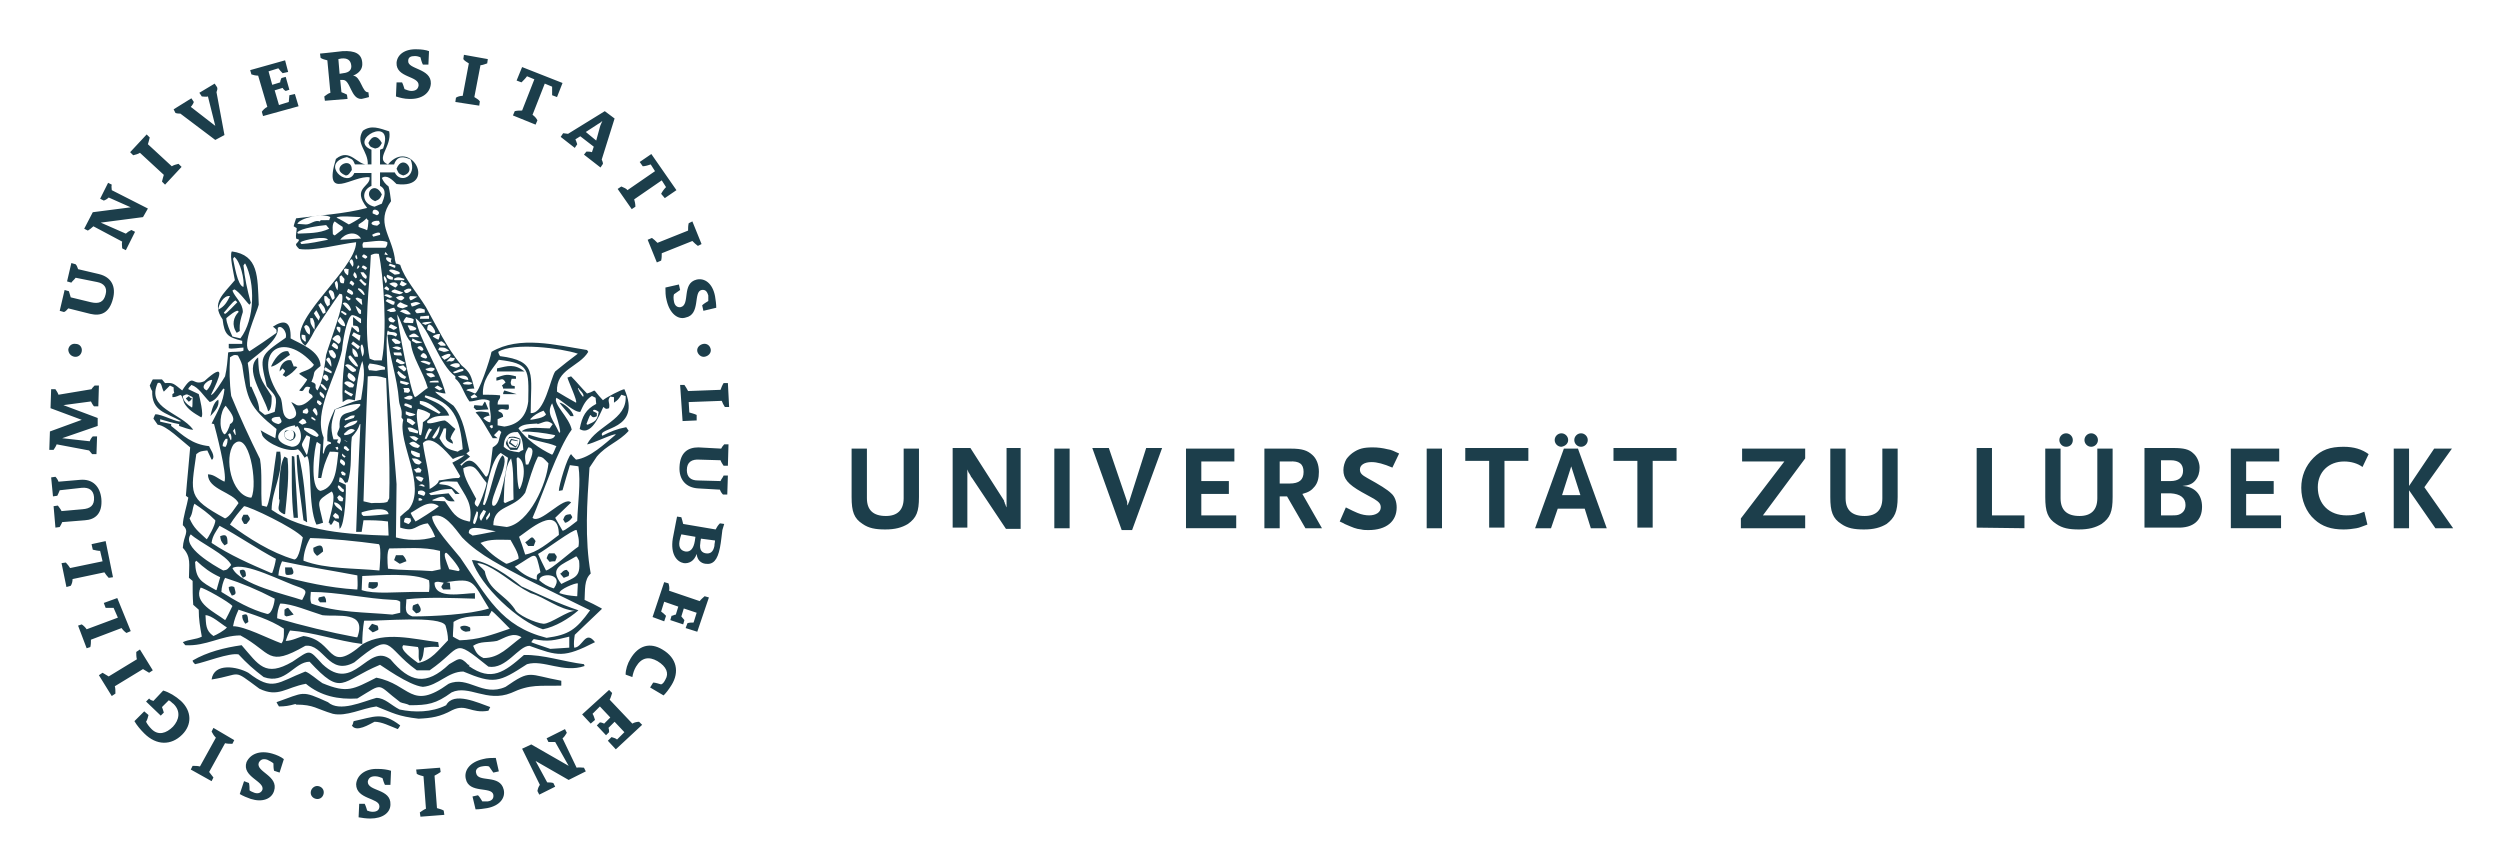 <svg xmlns="http://www.w3.org/2000/svg" role="img" viewBox="-4.35 6.15 408.20 141.45"><title>University of Lübeck (member) logo</title><path fill="#1c3e4b" stroke-width="0" d="M97.6 69.7c-.4 0-3.1 1.4-3.5 1.8-2.1-2.2-.7-1.6-2.6-1.1-.9-.9-1.7-1.9-2.6-2.8-.2.1-.4.1-.6.2.1.5 1.7 3.9 1.4 4.1-1.1-.6-2.1-1.2-3.1-1.8-.2-3.7 3.6-4 5.1-6.5-.1-.1-.1-.2-.2-.3-5.1-.8-11-2.4-15.6.3-.2 1.2-2.1 6.8-2.7 6.8-.5-.2-.9-.4-1.4-.5.1-.3 1-.3 1.3-.3-.5-2-.6-2.6-2.1-3.8-2.5-3-4-6.3-5.8-9.5-1.4-2.3-3.5-4.6-4.2-6.9-.2-.1-.5-.2-.7-.2-.1-.4-.2-.7-.2-1-.6-3.7-3.1-5.7-.6-9.2-.1-.8-.2-1.6-.4-2.4q-.8-.6-1.1-1.4c.8-.6 1.7.3 2.4 1 6.8.9 2.4-7.7-1.4-3.2-2.2-.9.7-2.9.2-5.4-1.6-.5-2.9-1.1-4.3-.1-1.3 2.1.9 3.3.8 5.5-1.7.2-2.9-2.8-5.2-.9-2.2 7.2 2.8 2.6 5.5 3 .2 1.6-3 1.7-.4 5-3.8 1-7.8 1.2-11.6 1.7-.1.4-.3.8-.4 1.3.2.1.3.2.5.3 0 .5-.2 1.1-.1 1.7l.5.2c-.3.8-1 .5 0 1.5 2.4.4 6.6-.8 9.3-1.1 0 4.6-12.5 13.8-8.3 16.9.8-.9 1.4-2.3 1.6-2.6.4-.6 3.5-5.3 4-5.9.1 0 .2.1.4.1.5 1.6-2 7.7-2.6 9.9-.3 1.9-.4 4-1.4 5.8-.8-.6.3-1-1-1.4.8-1.8-.1-1.3 1.5-2.6-.1-2.5-3.3-3.6-4.9-4.5.1-2.9-1.1-3.1-2.9-1.9.2.1.4.3.6.5v.5c-1.4 1-3 2.1-4.4 3-1.4-.9 1.2-6.3 1.5-7.6-.2-4.6 0-8.1-4.4-8.7-.4.7.3 3.5.5 4.7-1.9 2.3-3.9 3.7-2 6.4.3 2.5.8 2.9 3.2 3.5v.5H33v.7c.4.2 1.8-.1 2.4-.1v.5c-.5.3-1.9.1-2.5.3-.1 1.3-.2 2.6-.5 3.9-.3.5-2 3.3-2.3 3 1.5-3 2.5-5.5-1.1-2.2-2.1.9-1.6-1.6-3.6 1.5-1.4-1.1-1.4-1.3-2.8-1.2-.2-.2-.3-.4-.5-.6h-1.5c-.2.3-.3.6-.5 1 .1.3.2.6.4.9-.1 3.3 2.2 3.5 4.7 4.9-.4.4-3.2-1.2-4.2-1.1-.1.2-.2.4-.3.7l.7 1c1.4.1 3.9 2.6 5.3 3.7-.2 2.6-.5 5.2-.7 7.9.1.1.3.2.4.3-.2 1.2-.9 3.3-.9 4.5 1.2 1.1.1 1.6 0 3.7 1.4 1.5 1 2.7 1 4.9.2.2.4.3.6.5 0 1.3 0 2.6.1 3.9.3.3.6.5.9.8 0 1.6.2 2.7.5 4.4-1 .5-2 .4-3.1.9l.4.5c3.4.2 5.9-1.6 9-1.6 5.2 2.8 4.3 5.3 10.6 1.7 3-.4 3.8 5 8 2.7 6.4-5.3 4.8-2.6 10.2 1.3h2.1c5.5-3.8 3.5-5.5 9.6-.6 2.9.5 4.9-3.4 6.7-3.4 4.7 1.7 5.6 2 10.7-.6-1.6-2.1-2 .9-3.4.9-.1-.8 0-1.4.1-2.1 1.5-1.4 2.9-2.8 4.4-4.2v-.1c-.9-.5-1.9-1-2.8-1.4.1-1.6-.1-3.3 1-4.3-1-5.6-.6-11.7-.2-17.3l1.2-1.8c1.6-1.9 3.6-2.4 5.2-4.2l-.4-.6c-1.6.3-2.5.7-3.9 1.4-1-1.4 6.6-.8 3.6-7.6zm-52.1-8.8l.1 1h-.2c-.6-.5-.5-.6-.5-1.1q.3 0 .6.1zm.7-.1c-.6-.3-.7-.9-.9-1.3l.3-.3c1 .3.6 1.6.6 1.6zm.5-2.7c.3.6.4.8.3 1.9-.6-.9-.7-1-.7-1.9h.4zm.6-1.3c.2.3.4.7.6 1.1l-.2.6c-.3-.4-.6-.8-.8-1.2l.4-.5zm.7-1.2c.3.4.8.7.8 1.6-.1.1-.3.1-.4.2-.3-.5-.5-1-.8-1.5.2 0 .3-.2.4-.3zm1.5-.6v.9c-.1.1-.3.2-.4.3-.6-1-.5-.9-.5-1.7.6-.1.4.3.9.5zm.8-.2c-.1.1-.2.3-.4.3l-.6-1.3c.1-.1.1-.2.2-.3.6.1.7.4.8 1.3zm.4-1.3c-.3-.5-.3-.7-.4-1.2l.3-.3c.4.3.2 1.7.1 1.5zM82.4 111c.1-.2.2-.3.4-.5 2.4.5 3.3.2 5.8-.4v1.8l-3.1.2q-3-1-3.1-1.1zM70.8 97.2c-1-1.3-4.6-5.1-4.6-6.7 1.9-.9 3.7 1.9 4.9 3.4 2.9 3 6.8 4.8 10.5 6.8q10.2 5 10.4 5.1c-2.3 3.2-3.5 4-7.1 4.5-7.5-1.9-9.7-6.7-14.1-13.1zm11.1-19.6c1 .6 3 .7 4.6 1.4-.2.3-.4 1.1-.7 1.4-2.1-1-4.2-2.5-5.5-4.3.6-.8 2.1-.7 3.1-.8v.1c1.2-.3 1.5-.8 2.5 0l-.5.7c-1.4 0-3.6-.4-4.6.5 1.9 0 3.5.2 5.5.6-.4 1.4-3.6.1-4.4-.1v.5zm3.9-5.6c.2.4 1.9 5.6 1.1 4.7-.9-2-2.1-3-1.1-4.7zm-3.5 2.7c0-.1-.1-.1-.1-.1.7-.7 1.2-1 2.2-1.4.1.2.3.4.4.6-.3.6-1.9.8-2.5.9zM55.6 49.9c-.1.1-.2.3-.3.3-.2-.1-.4-.3-.6-.4.1-.1.1-.2.2-.3.2 0 .4.1.7.4zm0-1.7c-.1.1-.2.1-.3.2l-.5-.3v-.2c.3-.3.2-.3.8.1v.2zm-3.5 6.5c0-.1.1-.2.1-.2.2.1.5.3.7.4 0 .2-.2.3-.4.3-.1-.1-.4-.4-.4-.5zm.9 2.1c-.1 0-.2.1-.3.1-.4-.4-.8-.8-1.1-1.2.5-.5 1.2.3 1.4 1.1zm-.7-3q0-.1.2-.5c.3.2.9.3.8.9-.1 0-.2.1-.2.1-.3-.2-.6-.3-.8-.5zm2.3 4.4v.7h-.1c-.6-.4-.9-.8-1.2-1v1.4c.5.1 1-.1 1 1-.1 0-.1.1-.2.1l-1-.9c-1.1 3.8-1.7 8.2-1.5 12.3.9-.6.9-.5 2-.3.3-2.2.5-4.5 1.2-6.4.6 1.8.1 4.2-.2 6.3-1.8.4-2.8 1-4.3 1.6-.8 1.8-1.3 2.6-1.2 5.2.2 0 .4.1.6.2v.2c-.8.1-1 .8-1.2 1.6h-.1c-.1 0 .1-2.4.1-2.6-1.8-4.2 2.2-10.3 3-14.3.1-1.3.7-5.2 1.6-5.7.5 0 1 .3 1.5.6zm-7 26h.5c.3-1.7.7-2.8 1.4-4.3.5 0 .9 0 1.4.1-.3 2.2-.3 5.7-2.9 6.3-1.9-.3-1-7.4-.6-8 .2.1.4.3.6.4-.1 1.7-.3 3.5-.4 5.5zm.1-7c-.1.1-.2.3-.3.3-.9-.3-1.5-.7-2.1-1.2V76c.9 0 1.7.2 2.4 1.2zm-.7-2.4c-.2-.1-.3-.2-.5-.3v-.3c.1 0 .5.2.7.5 0 .1-.1.1-.2.1zm-3.2.8l.1.3c.1-.1.2-.1.3-.2.9 1 .9 3.4-.9 3.4-3.6-.8-2.4-3.1.5-3.5zm-2.7-.2c-1.3-.3-1.7-1.2.2-1.2.2.5.7.9-.2 1.2zm3.3-.3c.2-.2.4-.4.7-.6.3.2.4.1.6.7-.3.2-.6.2-.7.3l-.6-.4zm.7-1.9c.2-.1.4-.3.7-.4q.2.3.2.6c-.1.1-.1.2-.2.3h-.1c-.2 0-.4-.1-.6-.1v-.4zm.6 4l.6.3s-.4 3.2-.6 2.9c-1-2.1-1-1.2 0-3.2zm8.3-2.4c0 .7-1.5 1-2 1.2l-.2-.2c.8-.7 1.1-.8 2.2-1zm-.6-.4c-.3.1-1.3.4-1.4.4 0-.1-.1-.2-.1-.2.7-.3.9-.7 1.7-.6l-.2.4zm.2 2c-.4.5-1.1.8-1.7.8l-.1-.2c.5-.4 1-1.2 1.8-.6zM51.8 78c.1 0 .3.1.6.3h-.1l-.5-.3q0 .1 0 0zm.9 1.6c-.1.1-.2.2-.3.2-.2-.1-.4-.3-.6-.4v-.3c.4-.3.5.1.9.5zm-.6 1.1c-.1.1-.2.1-.2.2-.1-.1-.3-.2-.4-.4v-.3c.2.2.4.3.6.5zm-.8.4c1.1.5.6 1.1.5 1.1-.6-.5-.8-.5-.5-1.1zm.8 2.4c0 .1-.1.2-.1.3-.2 0-.4-.1-.5-.1-.1-.2-.1-.3-.2-.4.2-.3.4-.2.8.2zm-1-4.9H51c-.1-.1-.2-.2-.3-.2 0-.3.1-.3.2-.5h-.8c-.6-2.1-.3-2.9.3-4.9 1.3-.4 2.5-.9 4-.9 0 0 .1.1.1.2-1.3 2-3.6.3-3.4 3.6-.2.9-.8 1.1.1 1.7.1.2.2.5-.1 1zm-.3.5l.1.3c-.1.1-.2.2-.2.3-.1-.2-.2-.4-.3-.5l.4-.1zm1 7v.3q-.1.1-.2.1c-.5-.2-.6-.5-.8-.8 0-.1 0-.2.1-.3.4.1.4.4.9.7zm-.1 1.4l-.1.5h-.3c-.5-.1-.4-.4-.6-.6.4-.6.4-.4 1 .1zm-.2 2.1c-.6-.4-1.3-.9-1.3-1.4.4-.1 1.4.5 1.3 1.4zm-.5 1.2h-.6l-.4-.4c.1-.2.3-.4.4-.5.4.3.6.3.6.9zm-14.3-3.4h-.2c-3.1-.5-4.3-6.5-2.7-8.7 2.5-2.6 4 6.5 2.9 8.7zM34 77.1l-.3-.6c.1-.1.2-.3.3-.4 0 .2.3 1.4 0 1zm-.7.9c-.1-.3-.3-.6-.4-.9q.2-.2.3-.2c.3.2.3 1.3.1 1.1zm11.8 15.9c-.2.7-.6 3.6-1.4 3.6-3.8-1.1-7.5-3.5-10.5-5.7.7-1.1 1.4-2 2.3-3 .8 0 8.2 3.5 9.6 5.1zM31.5 92c3 1.6 6 3.7 9.2 5.4-.1.7-.3 1.5-.6 2.3h-.2c-3.5-1.5-6.7-2.9-9.7-4.9.1-1.1.8-2 1.3-2.8zm-2.1 2.2c-1.4-1.3-2.1-1.8-2.8-3.4.6-.9.4-1.6.8-2.4 1.2.8 2.2 1.5 3.4 2.7.1.7-1.3 3.1-1.4 3.1zm4.2 4.7c2-1.1 8.3 2.3 11.1 3.2 1.2.5.9.8.3 2h-.1c-2.3-.8-10.1-2.5-11.3-5.2zm6.9 5c0 .5-.4 2.5-1.2 2.5-2.7-.7-5.3-2.2-7.5-3.6 0-.7.3-1.8.6-2.3 2.8.9 5.2 1.9 8.1 3.4zm13.5 6.3h-.2c-4.3-.8-8.8-1.9-12.9-3.1 0-.9.2-1.7.5-2.4 1.9 0 4.9 1.3 6.9 1.9 2.5.3 7.3-.8 5.7 3.6zm-7.5-5.5c-.3-.6-.1-1.5-.1-1.9 4.4 0 8.9 1.1 13.5 1.3.3 0 .7 0 1.1.3v1.8c-.4.1-.9.2-1.3.3-4.3-.4-9.2-.3-13.2-1.8zm7.5-4.6c0 .6.1 1.4 0 2.3h-.2c-4.6-.3-8.4-1.2-12.7-2.3.1-1 .3-1.6.6-2.3 4.1.9 8.1 1.5 12.3 2.3zm-8.8-2.4c0-1.2.5-2.7 1.1-3.7 3.6.1 7.5.5 11.2 1 .5.3.1 4.3.1 4.3-4-.4-8.7-.2-12.4-1.6zm20.5 3.2c.1.6.1 1.2 0 1.9h-2.6c-2.4 0-6.4.4-8.4-.3l.1-2.3c2.9-.1 8.3-.6 10.9.7zm9.8 4.6c-3.2 1-9.2 1.3-12.5 1.3-1.5-.5-1-1.5-1-2.8 3.6-.4 7.4-.2 11.2-.1v-.9c-1.9 0-6.6 1.1-6.6-1.7.4-.3.9-.1 1.5 0-.1.2-.3.4-.4.7.1.1.2.3.3.4h1.2l-.1-1.1c-.2 0-.4-.1-.6-.1 4.7-.7 4.2-.2 7 4.3zm-5-6.1l-1.5-.3c-.4-1.1-1.1-2.6-.5-2.7.2 0 2 2.1 2.2 2.8 0 .1-.1.1-.2.2zm-11.3-3.7c2.8 0 5.5-.3 8.3.4 0 1 0 2 .1 3-.5.1-1 .2-1.4.3-2.5-.2-4.9-.1-7.2-.4-.1-1.1-.2-2.7.2-3.3zm3.3-17.1v-.1c.7-.4.7-.3 1.7.4v.1l-.3.3c-.8-.1-1-.3-1.4-.7zm.3 1.1c.5.1.9.3 1.4.5v.6h-.4c-.7-.2-1.2-.6-1-1.1zm-.3-2.3c.6 0 .8-.2 1.5.4-.2.1-.3.2-.4.4-.6-.3-.9-.6-1.1-.8zm0-.8l-.3-.6c.6-.2 1 .2 1.7.5v.4h-.2l-1.2-.3zm-.4-1.6v-.5c.5-.1.9.2 1.4.7-.2.1-.3.3-.5.4l-.9-.6zm-.2-1.2v-.5c.5.2 1.1.3 1.6.5-.3.3-.8.3-1 .3l-.6-.3zm-.2-1.4c-.2-.8.9-.1 1.2 0 0 .1 0 .5-.1.4-.4-.1-.7-.3-1.1-.4zm-.1-1.3c.3-.1.9-.6 1.4-.2v.3l-.4.2c-.4 0-.9-.1-1-.3zm-.1-1.6h.9c.1.2.2.3.2.5l-.3.3-.7-.1c.1-.3 0-.5-.1-.7zm-.5-.8v-.4c.5.1 1 .2 1.5.4-.3.2-.3.3-.5.3-.4-.1-.7-.2-1-.3zm-.5-1.7c.1-.1.1-.2.2-.3.4.3.8.7 1.3 1-.1.1-.2.2-.2.3h-.1c-.9-.2-.9-.6-1.2-1zm1.1-.2c-.3-.3-.7-.5-1-.8l.9-.2.5.5c0 .3-.2.4-.4.5zm-1.3-1.6c0-.4.1-.3.2-.5.4.2.9.4 1.3.7-.3.3-.6.2-.8.2-.3-.2-.5-.3-.7-.4zm-.3-1.1c0-.1-.1-.3-.1-.4h1.2c.1.1.1.3.2.5h-.2c-.3 0-.7 0-1.1-.1zm-.3-1.2c.5-.2.9-.3 1.5.1-.2.2-.4.3-.5.3l-1-.4zm-.1-1.3c.4-.4.9 0 1.5.4-.1.1-.2.2-.2.3h-.7c-.3-.3-.5-.5-.6-.7zm.9-4.1c.6.8 1.4 3.9 2.2 4.4.2 2.6 2 4.8 2.8 7.6-.6.3-1.7 1.4-2.1 1.5-.7-.7-2.8-11.9-2.9-13.5zm5.4 16.2c0 .7-.7 1-1.2 1.4 0 .6-.1 1.4-.3 2.1h-.1q-.1 0-.2-.1c-.1-1-.7-3.5-.2-4.2.8.2 1.2.3 2 .8zm-1.7-1.6v-.5c1.4.1 2.2.9 3.4 1.9-.1.1-.2.2-.3.2-1.1-.6-2.1-1.1-3.1-1.6zm.3 9.5c0 .1-.3.3-.4.4-.9-.1-.8-.4-1.2-1 .7 0 .9 0 1.6.6zm-.5.9c.2.1.4.3.5.4-.1.1-.1.2-.2.4h-.7c-.1-.2-.2-.3-.4-.5.3 0 .5-.2.8-.3zm.8 1.7c0 .1-.3.7-.4.6-.6-.2-.7-.5-.9-.8.5-.1.6-.1 1.3.2zm.2 1.3s0 .1-.1.1h-.1c-.3-.1-.6-.2-.8-.2.4-.2.6-.3 1 .1zm.1 1.1c0 .2-.2.6-.3.5l-.9-.3v-.4c.2-.2.9-.3 1.2.2zm-1.1.9c.2 0 .3-.1.6.2v.1c-.2.1-.3.1-.4.1H64v-.4zm3.3 1.3c-.2.3-3.7 2.5-3.8 2.5-.3-.5-.6-.9-.8-1.4 1.3-.7 3-2.3 4.6-1.1zm-4.6 2c0 .1 0 .3.1.4q-.4.6-.5.5c-.2-.1-.5-.2-.7-.3.1-.8.2-.8 1.1-.6zm2.8.8c.5.7.8 1.2 1.2 2.2-1.3.4-2.3.5-3.5.5-1.1 0-2.1-.2-2.9-.4l.1-8.7c-.2-3.5-2.3-24.2-1.4-25.1.2.5 1.3 0 1.5.7-.1.1-.1.2-.2.3-.6-.3-.8-.3-1.4-.3.3 3.6 1.6 6.8 1.9 10.8.1 1 .6 1.3.4 2.7.1.1.2.3.3.4-1 3.6 3.9 10.8.9 14.6-.5.4-1 .8-1.4 1.2v1.8c2.6.8 2.2-.4 4.5-.7zm-5.7-36.9c-.1-.1-.4.1-.5.1-.2-.1-.7-.3-.9-.4.1-.2.6-.4 1.4.3zm-.8-1.1c-.1-.1-.6-.2-.6-.4.4-.4.3-.4.8.1 0 .1-.1.3-.2.3zm-7.1 15c.4-.4 1.1-.1 1.6.4-.1.1-.1.2-.2.4h-.6c-.3-.2-.5-.4-.8-.6v-.2zm1.4 1.9s0 .1 0 0c-.1.2-.2.3-.3.4l-1.1-.7q0-.2.1-.4c.4.3.8.5 1.3.7zm.1-2c-.8-.4-1.3-.8-.8-1.5.2.1 1.7.9.8 1.5zM52 65.8c.5-.5 1.2.2 1.8.7 0 .1-.1.2-.1.3-.1 0-.2 0-.4.1-.6-.2-.9-.8-1.3-1.1zm.9-1.6c.4.4 1.9 2.3.8 1.7-.3-.2-1.8-1.7-.8-1.7zm.7.2c-.5-.7-.4-.8-.4-1.4.4.2.9.7.9 1.4h-.5zm-.6-2.1c.1-.1.2-.3.3-.4.4.3.7.5 1.1.8 0 .1-.2.4-.3.5-.3-.3-.7-.6-1.1-.9zm.1-1.4c.1-.2.2-.3.3-.5.4.2.7.4 1.1.5 0 .1-.1.9-.2.9-.3-.3-.8-.6-1.2-.9zm1.7 1.5c.3.6.4 1.5 0 2v-.1c0-.1-.6-1.9 0-1.9zm1.2 3.1c.8.1 1.6.2 2.5.6v.4c-.5 0-1 .1-1.4.2-.4 0-.8-.1-1.2-.1-.3-.7-.1-.7.1-1.1zm2.7 2.4c.2 6.5.7 13 .5 19.6l-.3.6c-.8.3-1.9.1-2.6.2-.4-.1-.8-.2-1.3-.3.2-6.8.4-13.6.7-20.4 1.1-.1 1.7-.1 3 .3zm1.4-12.5c0 .2-.1.4-.1.5h-.3c-.4-.2-.8-.4-1.1-.6l.3-.3c.7.1 1 .4 1.2.4zm.2 1.5c-.1.2-.7.2-.9.2-.1-.1-.5-.2-.6-.3.2-.1.9-.4 1.2-.4l.3.5zm-1.2 1.2c.1-.1.2-.1.4-.2.2.2.5.4.7.6l-.3.3c-.5 0-.9-.2-.8-.7zm1.4 1.5c0 .2-.5.4-.6.4-.3-.2-.5-.3-.8-.4.1-.2.2-.4.4-.5.3.1.6.3 1 .5zM55 90.4c-.4-.3-.3-.3-.3-.6.9-.3 4.2-1.1 4.4.3-1.3.1-2.9.3-4.1.3zm-1.3-34.3c.1 0 .7.5.9.7v.6h-.2c-.3 0-.7-1.3-.7-1.3zm0-1.2c.3-.3.4-.1 1 .1l.1.9h-.1q-.9-.8-1-1zm1.5-.6H55l-.9-.9c-.1-.5 1 .1 1.1.9zM54.1 50h-.2c.1-.2.1-.3.2-.5.3 0 .3.2 0 .5zm.2 1.9c.1-.1.2-.1.3-.2.3.3.4.5.9.8-.1.1-.1.2-.2.3h-.1c-.5-.4-.6-.6-.9-.9zm.2-1.3h.5c.2.3.8.6.4 1.1-.7-.4-.6-.6-.9-1.1zm1.7-2.8c.5-.2.6-.3 1.3-.2.8 3.6 1.4 12.7.5 17.4h-1.2c-.3-.1-.6-.2-.8-.3-1-5.1 0-11.9.2-16.9zm2.2 3.4c.2.2.7.9.2 1.2-.2-.5-.4-.9-.2-1.2zm.5-.2c.3.1.6.3.9.4v.4h-.3c-.3 0-1-.4-.6-.8zm1.7 1.7c-.1.1-.2.3-.4.4-.4-.2-.7-.4-1-.6.4-.3 1.3-.4 1.4.2zm.9 1.2q-.2.2-.6.3c-.9-.2-2-.4-.8-.8.6.2 1 .4 1.4.5zm.2.9c-.2.2-.4.4-.6.4-.5-.1-.6-.3-.8-.5.6-.2.9-.5 1.4.1zm.5 1.2v.2l-.8.3c-1.2-.2-1.1-.5-.4-1 .3.1.5.3 1.2.5zm.5 1.4c.1.1-.3.1-.5.1-.6-.1-1.1-.6-1.3-.4.5-.7 1.3-.4 1.8.3zm.5.9c0 .2-.1.4-.1.6h-.4c-.7-.1-.9.1-1.2-.2.1-.3.3-.6.5-.8.4.2.8.1 1.2.4zm.4 1.4v.2c-.3.3-.7.2-1 .2l-.4-.8c.4-.1.9.1 1.4.4zm.5 1.5h-1.5l-.2-.2c.8-.5.9-.6 1.7.2zm.5.8c-.2.2-.8.2-1 .2l-.7-.4c0-.1.1-.3.1-.4.5.3 1 .5 1.6.6zm.2 1.2c-.1.1-.1.2-.2.2h-.2c-.2-.2-.5-.3-.6-.5.2-.3.7-.4 1 .3zm.6 1.3l-.2.2c-.5-.1-.7-.2-.9-.4.1-.2.3-.5.5-.5.1 0 .5.2.6.7zm.6.9c-.1.1-.2.2-.2.3h-.2c-.4-.2-.9-.3-1.3-.5.4-.3 1.1-.1 1.7.2zm.6.9v.2c-.1.1-.3.3-.5.3-.6-.1-.8-.1-1-.4.5-.1.8-.4 1.5-.1zm.1 1.3c-.2.1-.5.1-.7.2-.4-.2-.8-.5-.7-.7.8 0 .9-.2 1.4.5zm.5.7l.1.3h-1.5c0-.1 0-.2.1-.2.4-.1.9-.1 1.3-.1zm.7 1.3q0 .1-.5.3c-.3-.2-.6-.3-.8-.5.2-.1.3-.2.5-.3.2.1.5.3.8.5zm3.3 9.9c-.3.1-.6.2-.8.4-1.7-.4-2.1-.6-3-2.2.2-.5.5-1 .7-1.6h.4c0 1.5-.5 1.9 1.1 2.5 0-.5-.3-.7-.4-.8.1-.6.5-1.1.8-1.6-.8-.6-1-1-1.7-1.4-.8 0-2.4.7-2.9.4v-.3c1.2-1 2.1-.8 3.6-.9-.8-1.9-2.5-2.2-4-3q0-.1.1-.3c4.5 1.1 5.7 3.7 6.1 8.8zm-5.5-3.4c.1 0 .2.1.5.2-.4.4-.6.9-.9 1.5H65c.2-.7.4-1.2.7-1.7zm1.7-.4c.1.7-.3 1.7-.9 2.1-.1-.1-.2-.2-.3-.2l1.2-1.9zm4.1 4.8c-.8.6-1.4.9-2 1.2.4.7.9 1.5 1.3 2.2-.1.1-.1.2-.2.3-1.5 0-2.2.3-3.3.4 0 .5-1.1 1.2-1.5 1.4 0-2.7-.8-5.1-1.1-7.5 1.4-1.6 3.8 1.4 4.9 2.6.6-.3 1.1-.5 1.9-.6zm.9 10.8h-.2c-2.3-.5-2.6-1.5-3.9-3.3l-2-.1s0-.1-.1-.1c3.1-1.4 1.2.4 3.7.2-.3-.4-.7-.9-1-1.3-1 .1-2 .2-2.9.3l-.3-.3c1.4-.4 1.9-.7 3.7-.7l.6.8h.7c-1.5-1.4-1.6-1.4-3.3-1.6V85c.5-.4 2.1-.2 2.9-.2 1.4 2.5 2.5 3.4 2.1 6.5zm10.9 9.5h-.1c-1.6-.5-2.4-1.1-3.5-2.1 3.7-2.2 3.3-2.9 4.2.9-.7.4-.6.5-.6 1.2zm2.8 1.4H86c-1-.3-1.6-.7-2.3-1.3 0-1.3 4.2-1.2 2.4 1.3zm-7.8-4c-1.9-1.1-2.8-1.9-4.2-3.4 1.6-.7 3.1-.5 4.9-.5.2.4 1.5 2.4 1.3 3.1-.5.2-1.6.8-2 .8zm-5.5-4.6c-.2-.2-.7-.3-.6-.6.1-1.3 3-.3 4.4-.1-1.5.3-3.6.7-3.8.7zm2.8-3.8c.2.5-.1.8-.5 1.3l-.1-.4.6-.9zm-1.4 1.4c-.6-.7.1-1.3.4-1.8.1.1.2.1.4.2 0 .2-.6 1.3-.8 1.6zm-1 .5h-.1c-.1-.1-.2-.1-.2-.1 0-.7.4-1.4.6-2l.2.2c0 .7-.2 1.3-.5 1.9zm-1.9-9.1c2-1 2.2.5 3.8 2.4 0 .6-1.3 4-1.5 3.9-.7-.5-.4-.8-.2-1.3-.7-1.4-2.1-3.5-2.1-5zm6.1-2.5c.4.3.8.5 1.2.8 0 0-1.2 8.5-2.5 7.8-.8-.9 3.1-7.2 1.6-8.2-1.1 1-1.9 6.1-2.9 8.1-.3 0-.2-.1-.3-.1.6-2.2 1.2-7.2 2.9-8.4zm1.7.9c.5 2 .3 4.6.4 6.7-.5.2-1 .4-1.4.6l-.2-.2c.1-1.9 0-5.6 1.2-7.1zm-1.2-1.9c0-1.6.8-2.5 2.3-2.4.7.9.8 1.6.9 2.9-.2.1-.5.2-.7.4-1.3-.2-1.7-.2-2.5-.9zm2.3 1.7c1.4.7 1.1 3.8.3 5.2h-.1c-.4-1.3-.3-3.7-.4-5l.2-.2zm1.7-1.6c1.4 0 .3 2.1 0 2.8h-.4c-.2-1.5-.2-1.7.4-2.8zm3.3 2.6c-.3 3.3-3.1 9.8-6.8 10.4-.8-.1-1.5-.2-2.2-.3 0-3.3 3.4-2.6 5.2-5.3.7-2.1 1.2-4.1 2.1-5.9.8 0 1 .4 1.7 1.1zm1.7 11.7c-1.6 1.2-3.6 2.9-5.5 3.2-.3-1-.7-2.1-1-2.9 1.5-1 6.5-5.5 6.5-.3zm2.9-.8c.2.8.5 1.6.3 2.7-1.1.7-4.5 3.8-5.3 3.9-.5-1-.9-1.8-1.3-2.7 1-.5 5.9-4.2 6.3-3.9zm-2.5 8.8c-2.1-2.7.1-3.1 2.4-4.5.2 0 .3.4.5.7.3 2.8-.8 2.7-2.9 3.8zm2.7-.1l-.1 2.1h-.2c-1.1-.1-1.8-.2-2.7-.5-.1-.6 2.6-1.7 3-1.6zm-17.1 10.2c1.2-.8 2.4-.5 3.9-.8 1.3-.5 2.6-1.5 4-.6-2.2 1.6-3.6 3.4-6.2 3.4-1.1-.5-1.3-1.1-1.7-2zm-3.3-1.5c0-.8.1-1.6.1-2.4 1.7-1.1 3.7-.9 5.8-1 .1-.3.3-.5.4-.8.2 0 2.5 2.4 3 2.9-3.2 1.1-5.1 1.8-8.2 1.9-.4-.2-.8-.4-1.1-.6zm-27.3.7c.2-.6.4-1.2.7-1.7 4 .3 7.7 1.7 11.8 2.2 0-1.3.1-2.6.3-3.8 2.7.1 12.5-.9 13.3.8.2.7.4 1.5.4 2.4-1.6 1.6-2.7 3.3-4.9 3.7-.5-.4-3.2-2.2-2.4-2.9l2.4.3c.3.8-.1 1.7.3 2.4.6-.5.6-1.6.7-2.3.8-.1 1.4-.2 2.4-.1 0-.3-.1-.6-.1-.8-4.2-.5-8.6-1.8-12.3.3-6 5.2-4.4-.6-9.7-1.3-.8.2-1.9.8-2.9.8zm-8.6-2.4c.2-1.1.5-1.8.9-2.7 2.4.8 5.1 1.6 7.4 3.1 0 .6.1 1.9-.4 2.4-2.2-.8-6-2.8-7.9-2.8zm-4.5-1.8c1 0 2.5 1.4 3.5 2-.4.5-1.7 1.2-2.2 1.4-1.3-.9-1.2-1.9-1.3-3.4zm-.8-4.5c.5 0 4.6 2.3 5.2 3-.2.4-1.1 2.3-1.2 2.3-1.7-1.3-5.2-2.8-4-5.3zm-.9-4.2c.1-.1.2-.1.2-.2 1.3 1.2 2.2 1.9 3.9 2.7l-.6 2.1h-.1c-2.5-1.4-3.3-1.8-3.4-4.6zm-.7-4.5c1.4 1.3 5.9 3.4 6.6 5-.6.7-.6.8-1.3.9-1.5-.8-6.9-3.9-5.3-5.9zm.3-22.4q0 1.7-.1 1.7c-.7-.4-1.5-1.1-1.5-1.9.8-.4.6-.3 1.6.2zm2.3-1.1c-1.4-.6.5-1.9.9-1.7-.1.5-.4 1.2-.9 1.7zm2.9-.2c-.2 2.1-1.1 3.6-2.1 5.6l.4.1c.2.7 2.2 8.3 1.7 9.4-1.1-.5-1.7-1.2-2.7-1.2 0 2.5 4.1 2.9 5 4.7-.6.8-1.4 2.2-2.2 2.5-6.2-3.4-5.6-4-4.7-10.5.6-.5.9-.5 1.8-.6.2.5.5 1 .7 1.5h.1c.6-.6-.4-1.8-.5-2.2-2.8-.3-4.2-1.7-6.2-3.3v-.3l-1.8-.4v-.4c1 .3 2 .6 3.1.8v.3c.4.1 1.8.7 2.3.6-2.2-2.9-7.7-3.4-5.8-7.6.7-.3.6.8 1 1.4l1-1 .6.3c0 .3 0 .6.1.9-.1.1-.2.1-.3.2v.5c1.4 0 1.3-1.2 1.9.9.6 1.1 1.6 1.7 2.8 2.4.5-.2-.3-3.5-.4-3.8-.6-.3-1.1-.5-1.7-.8 0-.3.4-.5.5-.7 1.2.4 1.9 1.7 3 2.8 1.1-.3 1.5-1.3 2.2-2.2 0 0 .1 0 .2.1zm.2 9.4h-.1c-.2 0-.3-.1-.4-.1 0-.5.2-.8.5-1.2h.3c0 .4 0 .8-.3 1.3zm.7-3.7c0 .3-.7 2-1 1.6-.9-1-.6-3.7.3-4.6.4.6 2.1 2.3.7 3zm-1-18.2c.4-.4 1.4-1.8 1.9-2l.3.3c-.2.2-1.8 1.9-2 1.9-.1-.1-.2-.1-.2-.2zm1-2.7c-.5 1-.9 1.7-1.9 2.2 0-.8.9-2.4 1.9-2.2zm2.2-1.5c-1-.2-1.5-3.8-1.7-4.6.1-.1.1-.2.2-.3 1 .7 1.7 3.8 1.5 4.9zm-.5 8.4c-.4-.1-.8-.2-1.3-.3-.4-.9-1-2.2-1-3 0 0 2-1.8 2-1-.8.8-1.2 2.1-.3 3.4.2-.1.3-.2.5-.3-.1-1.3.2-2.1.5-3.1 0-1.5-1.3-2.4-1.7-3.5.1-.1.2-.1.3-.2.8.3 2.3 2.5 2.5 2.5.1-.1.1-.2.2-.3-.6-2.2-1-4.1-1.2-6.1l.2-.3h.1c1.6 3.1 1.6 9.1-.8 12.2zm5.9 14.8l-.2 1.5c-.8-.4-1.6-.8-2.4-1.3 0 0 .3.8.3.9.8 1.3 4.2 2.8 5.8 2.2.4.3.7.8 1.1 1.4.1-.1.2-.2.4-.3.8 1.1.1 8.1 1.5 11.2.3 0 .7-.2 1.1-.3-.8-3.7-1.3-3.4 1.4-5.1.8.7-.2 3.8-.5 5.1.1 0 .2 0 .2.3h.3c.1-.2.3-.5.4-.7q.1 0 .8.4l.1 1c.9-.6 1.1-6.3 1-7.2-.4-.2-.7-.3-1.1-.5 0-.2.1-.5.1-.7.4 0 .6.4.9.9.1 0 .2-.1.4-.1.8-2.2.4-5.2.7-7.4.7-.8 1-1.2 1.3-2.1h.1c-.3 5.9-.5 11.8-.7 17.6h.9l.3-1.9c1.3 0 2.6 0 4 .2l.1 2.3h-.3c-6.2-.2-13.6-.6-18.8-4.2 0-3.1 2-6 1.4-9.5h-.6c-.3 1.7-.9 7.8-1.6 9-.3-.1-.5-.1-.8-.2-.2-2.6.1-5.3-.3-7.6-1.7-3.4-3.3-6.9-4.7-10.3-.3-2.2-.3-4.2-.2-6.3.5-.3.6-.5 1.3-.3.2.4.5.9.7 1.6.8 5.6 1.1 6.8 5.6 10.4zm1.5-14.9c-4.3 3-4.3 2.9-3.1 7.9 1.5 1.7 1.8 1.6 1.3 4.2-.6.2-1.1.4-1.6.5-.3-.2-.6-.5-.9-.7-.1-1.6-.8-2.6-1.3-3.9h-.2c-.1-1.5-.2-2.7-.4-3.9 1.4-1.3 5.2-3.7 4.9-5.7.5-.6 1.6.6 1.3 1.6zm4.4 9.7c-.6.6-1.6 1.6-2.6 1.3q-.8-.5-.9-.5c.6 1 1.6 2.5-.3 2.8-1.5-.4-.9-2.6-1.5-3.6-5-7.5.5-11.1 5.5-5.3-.4.9-2.2 1.1-2.4 1.5.4.3.9.6 1.3.9 0 .2-1.1 1.6-1.3 1.8 1.1.5.5-1 1.8-.5-.7 1.4.4.8.4 1.6zm.6 3c-.2-.3-.4-.5-.6-.8.5-1.3 1.1.9.6.8zm.2-2.5c.3.1.4.1.7.5-.1.1-.1.2-.2.3h-.2l-.4-.4c0-.1 0-.3.1-.4zm.4-1.4c.2.1 1 .6.6 1.1-.5-.4-.8-.6-.6-1.1zm.1-1.3c.4.1.6.3 1 .9-.1.1-.1.2-.2.2-.4-.4-.9-.7-.8-1.1zm.7-1.5c.3.1.5.1.6.8l-.3.3c-.2-.2-.4-.3-.6-.5 0-.5 0-.3.3-.6zm.1-1.2l1 .7s0 .4-.1.3c-.4-.2-.8-.3-1.1-.5v-.3c.1 0 .1-.1.2-.2zm.9-.1l-.8-1.1c.7-1.3 1 1.3.8 1.1zm-.4-2.6c.2 0 .4-.1.6-.1.1.1 1.1 1 .3 1.4-.8-.5-.7-.7-.9-1.3zm.5-.8c.1-.2.2-.4.3-.5.2 0 1.1.6.6 1.1-.4-.2-.7-.4-.9-.6zm1.1-.3c-.3-.3-.7-.5-1-.8 1.3-1.7 1.8.5 1 .8zm-.2-2.8c.2 0 .3 0 .5.1.1.2 0 1.1-.2.8s-.4-.5-.4-.7c0 0 0-.1.1-.2zm.5-1.6c.2.3.8.8.8 1.5h-.2c-.5-.1-.8-.5-1-.8 0-.2.2-.4.4-.7zm.3-1c.2.1.5.3.7.4v.3H52q-.6-.4-.7-.5c0-.1.1-.1.2-.2zm-.1-5.8c.2.2.3.4.5.6 0 .2-.1.5-.1.7h-.3c-.5 0-.4-.9-.4-1.1.2-.1.2-.2.3-.2zm1 0c-.5-.4-.5-.5-.6-.9 0-.1.1-.1.2-.2.2 0 .4.1.6.1-.1.1 0 1-.2 1zm.3 1.3c.3-.6.3-.5.8 0q0 .1-.2.4h-.1c-.1-.1-.3-.3-.5-.4zm.5-2.7c-.2-.3-.3-.5-.5-.8.5-1.2.9.6.5.8zm.7 1.8l-.2.1c-.5-.6-.4-.5-.2-1 .2 0 .5.6.4.9zm-.1-3.8c.1.2.2.4.2.7q-.1 0-.1.1c-.4-.4-.2-.6-.1-.8zm-2.6-2.4c.7-1 2.5-1.6 3.4-.2q-3 .2-3.4.2zm-6.5.4c.6-.4 4.1-1.1 4.5-.4-1.5.3-2.9.6-4.3.7-.1 0-.2-.2-.2-.3zm-.5-1.6c.5-.7 3.7-1.1 4.7-1.2l.5.6c-1.7.8-3.4.7-5.1.8 0 0-.1-.1-.1-.2zm5.4-2.5c-.1.1-.1.3-.2.5H48c0 .1-.1.1-.1.2-.9-.3-1.5.5-2.3.5q-1.2-.1-1.4-.1c.4-1 4.3-1.8 5.4-1.1zm.7.7c.4.3.8.6 1.3.9v.4c-.4.3-.8.6-1.3 1l-.3-.2c0-.6-.2-1.7.3-2.1zm4.2-.6c-.4.3-1.8 1.1-1.9 1.1-.7-.4-1.3-.8-2-1.1.3-.4 3.2-.1 3.9-.1v.1zm1.3.4c0 .3-.1 1.9-.3 1.6-.4-.2-.9-.3-1.3-.5v-.4c.5-.3.9-.6 1.3-1 .1.2.2.3.3.3zm2.2-2.7c-.4.2-.8.3-1.2.5-2-.4-2.3-2.6-.5-3.4v-2.1h-2.8c-1.1 2.6-5.7-1.6-1.2-2.6.8.4.9.2 1.3 1.2h2.7v-2.4c-4-1.6 3.9-5.8 1.9-.2l-.5.2V33H60c.5-1.5 1.6-1.3 2.7-.8 1.1 2.8-1.7 4-2.6 2.1h-2.4v2.2c1.2.6.7 1.9.3 2.9zm-.5 2.8c.1.1.1.3.2.4-.2.2-.4.4-.5.4-1.5-.1-.9-.9.3-.8zm.2 2.3l-1.1.3c-.1-.1-.1-.2-.2-.3.1-.1 1.5-.8 1.3 0zm-.5-3.2c-.2-.1-.5-.2-.7-.3-.2-1.3 1.8-.2.7.3zm1.7 4.4c0 .4 0 .5-.3.9h-3.7c-.1-.5-.1-.6.1-.9.9 0 3-.5 3.9 0zm0 2.1c-.2 0-.3-.1-.5-.1.1-.1.1-.3.2-.4.2.2.5.6.3.5zm.7 1.3c-.6-.2-1-.5-.9-.9.3-.1.5 0 .9.2-.3.4 0 .7 0 .7zm.6.7q-.1 0-.1.1c-.3-.1-.6-.3-1-.4.1-.1.1-.2.2-.3l.9.3v.3zm.7.8v.3c-.3 0-.6.1-.8.1l-.9-.6c0-.6 1.6.1 1.7.2zm.8 1.1l-.1.2h-1.5l-.2-.2c.6-.3.7-.4 1.8 0zm.4.8c-.2.2-.5.4-.7.4-.2-.1-.4-.2-.5-.3l.3-.6c.2.1.5.3.9.5zm.7 1.1c-.3.2-.5.4-.8.4s-.4-.4-.4-.4c.4-.2.5-.4 1.1-.3.1 0 .1.1.1.3zm1 1q-1 .6-1.1.6-.4-.4-.1-.7c.3 0 .7 0 1.2.1-.1-.1 0-.1 0 0zm.5 1.1c-.4.2-1.2.5-1.4.5-.1-.2-.2-.4-.2-.5.6-.2.9-.4 1.6 0zm.7 1v.5c-.5 0-.9.1-1.3.1-.1-.1-.2-.2-.3-.4.4-.5.9-.5 1.6-.2zm.7 1.5h-1.5l.1-.4c.5 0 .9-.1 1.4-.1v.5zm.5.5q-.2.2-1.1.5l-.6-.3c.5-.2 1-.2 1.7-.2zm.1 1.8c-.3-.2-.6-.3-.9-.5 0-2.4 2.2 1.1.9.5zm1.2.2c0 .1-.2 1-.3.9-.5-.2-.7-.4-.9-.5.1-.2.8-.5 1.2-.4zm.9 1.9h-.8c-.2-.2-.4-.3-.5-.4.7-.4.5-.5 1.2.1.1.1.1.2.1.3zm.6.8c-.3.1-.6.2-.9.2l-.9-.3c.1-.2.1-.3.2-.4.7 0 .8-.1 1.6.5zm-.8 1.5l-.5-.5c1.6-1 2.2-.2.5.5zm1.7-.3c0 .7-1 .6-.7.5-.1 0-.6.1-.7.1l.7-.7c.3.1.4.1.7.1zm.8 1.4q-.4.2-.6.2-.9-.3-1-.4c.3-.3 1.8-.7 1.6.2zm.6.7q-1.2.4-1.5.4l-.2-.2c.4-.1 1.1-.6 1.7-.5v.3zm.8 1.5c-.8-.1-1.3-.3-1.7-.6 1.8-.5 1.7.6 1.7.6zm-.7.7l-.2-.2c.6-.2.7-.4 1.6 0-.3.4-1 .2-1.4.2zm.9 2.8c1.1 0 2.1-.7 3.3-.1-.2 1.1.4 2.2.1 3.5-.5 0-.8-.4-1.1-.6v-.1q.4-.3 1-.4c-.1-.2-.1-.3-.2-.5-.7-.1-1.6-.3-2.1 0 .9.8 1.9 2.8 2.8 4.2h.8l-.6-.5.8-.8c.1 0 .2.1.4.3-.6 1.4-.1 1.7-1.4 2.5-.1.7-.5 5.4-1.2 4.7-1.3-1.7-2.3-3.7-3.9-1.7l-.2-.2c.5-.4 1-.8 1.6-1.3-.2-.2-.4-.3-.6-.5l.5-.4c-.7-2.9-.9-5.2-2.6-7.4-.5-.4-2.9-2-3-2.3.4 0 1.1.3 1.7.3-1.1-4.3-4.2-8.5-4.9-12.3 2.3 1.7 3.9 7.7 6.5 9.5v.4c1 .7 1.3 2.3 2.3 3.7zm3.6 4.4l-.3-.3q.1-.3.5-.2v.4c-.2 0-.1.1-.2.1zM73.6 71c-.3.1-.6.1-.9.2-.1-.1-.2-.2-.2-.3.2-.1.4-.3.6-.4.2.2.4.3.5.5zm3.5-6.1c5 .6 4.9 1.5 4.8 6.8-.3 2.5-1.7 3.8-3.9 4.1l-1.1-.2v-1c.3-.1.6-.3.9-.4 0-.9-.8-.7-.8-1 .8-.8 2 .7 1.7-1h-1.8c0-1 .5-.7.4-1.5-.9-.1-1.9-.1-2.8-.1-.1-2.5 1.2-3.7 2.6-5.7zm9.2 1.9c-.8 1.2-1.7 6.8-3.9 6.8h-.1c0-6.4 1.2-8.5-5-9.3-.2-.3-.3-.6-.3-.7 2.5-1.6 10.3-.6 13 .3-1.2.9-2.5 1.9-3.7 2.9zm4.6 4.1h-.1c-.4-.5-.7-1-.8-1.4h.1c0 .2 1 .9.8 1.4zm2.2 3.2v-.5l-.6-.3v-.2c.3-.1.5 0 .9.3-.2 1.5-.7 1.6-1.8 2.1-.1 0-.1-.1-.2-.1 1.1-2.9.3-.5 1.7-1.3zm4.7-3.3c.3 3.9-4.7 4.8-6.3 7.9.7 0 4.5-1.9 4.7-1.6-1.8 1.5-4.2 3.8-6.5 4.1-.3-.3-.6-.6-.8-.9-.6.4-2 5.1-2 6l.6-.1c.4-1.4.8-2.8 1.2-4.1.5.1 1 .1 1.4.2.4 2.6-.1 6-.2 8.9-.4.3-2.1 1.7-2.4 1.6l-1.2-2.1c.8-.8 1.8-1.7 2.6-2.5-1.1-1.2-5.1 3.7-6.3 2.5 1.5-3.4 4.1-11.3 6.4-14.4-.4-2-3.1-4.2-2.5-5.2 1 .5 2.9 2.4 3.9 2.3.5-1.1.9-2 1.9-2.6l.6.3.1 1c-1.7.9-2.3 2-2.7 4.1 2.2 1.4 3.7-3.6 3.9-3.6.3.3.4.4.9.2.2-1-.4-1.2.2-1.9l.6.1v.9c.6-.4.8-.6 1.2-1.3.4.1.5.2.7.2zm-9 3.3h.5c-.1-.9-1.7-2.2-2.3-2.2.5.7 1.2 1.4 1.8 2.2zm.3 16.5c-.1-.2-.2-.4-.3-.5-.8.1-.9.1-1.2.9.1.1.2.3.3.5.4 0 1-.5 1.2-.9zM76.8 66.3v.5h4.5c-1.7-1.3-2.7-.9-4.5-.5zm-.1 1.5v.5c.8-.1 1-.6 1.5.3-.2.2-.4.3-.6.5.1.1.2.3.2.5h1.9v-.4l-.5-.1c-.3-.5-.1-.7 0-1.1h.7v-.4c-1.5-.4-1.7-.3-3.2.2zm1.3 2.1c-.1.2-.2.3-.2.6H80c-.7-.2-1.3-.4-2-.6zm-3.2 1.8c-.1.2-.3.5-.4.7l-1.3-.1-.1.4.4.4c.7 0 1.4-.1 2-.1l-.5-1.2h-.1v-.1zM58 37.9c-1.2-2.5-3.4.2-1.1 1.1.7-.3.8-.4 1.1-1.1zm0-8.4c-.7-1.3-1.6-1.3-2.2 0 .3.6.2.6 1.1.9.6-.1.8-.3 1.1-.9zm2.4 4.2c.3.6.2.8 1.1 1.1 2.4-.6-.1-3.7-1.1-1.1zm-7.3.2c0-2.5-3.8-.2-1 .9.5 0 .7-.5 1-.9zm-8.9 32.2c-.3-.2-.5-.1-.6-.1-.1-.4-.3-.7-.4-1-1-.3-1.9.8-1.9 1.8l.5-.5.4.4c0 .2-.3.5-.4.7.2.1.4.2.5.3.9-.5 1.3-.9 1.9-1.6zm-4.3-.1c.8 0 2.2-1.4 3.1-1.9l-.3-.6c-1.3-.2-2.3 1.4-2.8 2.5zm.1 4.8c-1.9-2.9-2.1-3.1-2.2-6.3-2.4 1.9.9 6.2 1.6 8.7v.1c.7-.2.6-2.1.6-2.5zm2.1 9.9c-.9 1.3-.9 5.4-.9 7h.1c0 1.3-.7 1.7.7 2.4h.2c.3-3 .7-6.2.4-9.1-.1-.1-.3-.2-.5-.3zm1.2-.1c0 3.2-.1 6.7.3 10.1h.7c-.2-3.4-.4-6.7-.6-10l-.4-.1zm.8-.1c0 3.5.7 7.1 1.1 10.6.2.1.4.2.5.3h.1c-.3-3.7-.5-7.5-1.4-11-.1 0-.2 0-.3.1zM30 74.1c.8-.9 1.5-1.6 1.3-2.7-.8.4-1.1 1.8-1.3 2.7q0-.1 0 0zm-3-2.9c-.8-.2-.1-.7-1 0 .1.2.3.3.4.5.2.1.5-.3.6-.5zm8.2 35.4c0 .6.1.8.5 1.4.2-.1.4-.2.5-.3-.1-1.3-.2-1.4-1-1.1zm21.2 1.4c-.2.2-.4.5-.6.8.2.2.5.4.7.6q.1 0 .9-.4c.1-.3-.1-.7-.1-.7l-.9-.3zm14.4.5c0 .4.4.7.9.8.2 0 .5-.1.7-.1.1-.3 0-.6 0-.6-.5-.3-1.1-.4-1.6-.1zm17.7-8.3c.2-.7 0-.6-.3-1-.7 0-.8.6-1.1.6.2.2.4.5.6.7.3-.1.5-.2.8-.3zm-2.2-2.4c.4-.9.3-.7-.1-1.3h-.9c-.2.2-.3.5-.4.8.2.2.3.4.5.6.3-.1.6-.1.9-.1zm-3.5-2.5c.1-.3.2-.5.3-.8-.7-1.1-.6-.5-1.7.2.2.2.3.4.5.6h.9zm-4-17.8c-.7 1.1-.8 1 .2 2.1h1.1c.4-.7.6-1 .5-1.8-.9-.4-1-.4-1.8-.3zm1.7.4c-.1.6-.1.9-.5 1.4l-1.1-.1c-1-1.6.1-1.9 1.6-1.3zm-.3.2l-1.1-.3-.4.7c.3.2.7.5 1.1.7h.1c.3-.5.3-.6.3-1.1zm-1-.1c.3.1.6.1 1 .2 0 .3-.1.5-.3.8h-.1l-.8-.6.2-.4zM60.3 96.8c-.1.3-.2.5-.3.8l.9.6c.2 0 .7-.3 1.1-.4 0-.3-.5-1-.6-1h-1.1zm3.6 7.9c-.3.1-.6.2-.8.3-.1.2-.1.5-.1.7l.6.6c1.2-.2.7-1 .3-1.6zm-6.6-3.5h-1.4c-.1.3-.1.4-.1.9l.7.2c.7-.1 1-.5.8-1.1zm-10.5-5.6c0 .7.1.8.6 1.3.2 0 .7-.5 1-.7 0-1.6-1.1-.8-1.6-.6zm-3.5 3.2h-1.1q0 .9.1 1.1t.7.1c.9 0 .5-.8.3-1.2zm4.4 4.9l-.1.4c.1.1.2.3.3.4h1c0-.6-.1-.7-.3-1l-.9.2zm-5.3 3.1q.2 0 1.2-.3l-.9-1.1c-.3 0-.4.2-.6.3v.9s.1.1.3.2zm-8.5-4.8c-.5-.2-.5-.1-.9 0 0 .6.2.8.5 1.4.9-.2.6-.5.4-1.4zm.9-2.7c0 .5.2.7.5 1.2.2-.1.4-.2.5-.3 0-1-.3-1.2-1-.9zm-3.2-5.6c.1.7.1.8.7 1.5.2-.1.4-.2.5-.3 0-1.3-.2-1.6-1.2-1.2zm4.3-2c.7-.9.7-.7.2-1.5h-.7c-.4.8-.4.6.1 1.5h.4zm7.4-15.3c.3.1.5.6.2 1.4-.2.1-.3.1-.4.2-.9-.1-1.1-.6-.9-1.3.3-.2.5-.3.8-.3-.2 0-.5 0-.8.1-.3.9 0 1.5.9 1.6 1-.2 1.1-1.4.2-1.7zm-.3 0c.1 0 .3 0 .4.1-.2-.1-.3-.1-.4-.1zm41.3 32.5c2-.4 4.2-1.7 5.8-3.1-3.3-1.1-6.2-2.5-9.3-3.9-1.9-1.6-5.8-4.3-8.1-4.3 1.4 4.3 7.7 10.1 11.6 11.3zm-9.5-9.5c-.4-.5-1.1-1-1.2-1.3 1.8 0 5.2 2.8 6.5 3.6.9.6 1.1.7 2.2 1.3 2.4.7 4.6 2.7 7.3 2.9-1.2-.1-4 2.1-5.2 2.1-1.3-.1-4.4-1.5-4.7-2.4-1.7-2.5-4.3-3-4.9-6.2zm-39.7 12.1c-2.8.4-5.6 1.1-8 2.5 0 .2.2.4.4.6 1.6-.3 5.6-1.9 7.1-1.6 1.4 1.5 2.4 2.4 4.1 3.7 3.6 1.3 5-2.5 7.5-2.5 5.4 5.8 5 3.2 11.5.5.1 0 4.7 3.4 7 3.6 2.5-.2 4.1-2.5 6.6-2.5 5 2.1 5.8 1.8 10.4-1.2 2.7-.8 5.9 1.5 9.4.3 0-.1-.1-.2-.1-.3-3.3-.4-6.7-1.6-9.8-1.5-3.2 2.8-5.3 4.4-9 1.8 0 0 0-.1.1-.1v-.1h-.2c-1.4-1.5-1.6-.9-3.1-.1-3.8 3.6-6.4 3-9.6-.8-3.7-2.8-5.9 5.7-11.1.8-2.3-2.5-1.9-2.4-4.9-.4-4.5 2.6-5.5.5-8.3-2.7zm-4.9 5.6c5.1-.8 3.2-1.9 7.8 1.5 3.1 1.5 4.3-.2 7.6-.8 2.4 2 5.3 2.6 8.4 2.4 4.5-2.7 3-2.4 7 .6.4.2 1 .2 1.5.5 3 0 4.3-.2 6.9-2.1 2.8-1.3 5.7 1.7 9.7.1 3.2-1.5 4.7-1.1 8.2-1.2v-.8c-5.5-1-4.9-1.9-9.1 1-3.8 1.7-6.1-1.9-9.3-.5-6.2 4.5-6.2.1-11.8-1-3.8 1.9-4.7 2.6-8.8.9-.8-.5-2.1-1.7-2.8-1.9-4.6 1.8-5.3 3.3-9.3.2-1.8-1-5.6-1.7-6 1.1zm10.6 3.7c.1.2.2.4.4.7 1 0 1.6-.1 2.7-.4l.1.1c2.9 0 3.3.7 6 1.5 2.2.5 4.8-.9 7.1-1.2 2.8 1.1 3.5 1.6 6.9 2 2.1-.1 3.5-.3 5.5-1.4 2.3-1.1 3 .6 5.9.1l.3-.6c-2-.7-6-2.6-7.2-.3-2.4 1.2-5.2 1.2-7.6.7-1.4-.7-2.4-1.9-3.8-1.9-2.2.6-6 2.4-7.9.7-4.4-2-3.8-1.6-8.4 0zm12.6 3.1c-.1.2-.1.6-.3.7.7 1.2 2.9-.2 3.7-.6 1.2 0 2.5.7 3.8 1.2.1-.1.3-.4.4-.6-3-2.3-4.2-1.4-7.6-.7zm-13.3 5.3c.7.2 1.4.5 1.9.9l-.7 2.2-.9-.3c-.1-.4-.1-.8-.1-1.2-.2-.2-.6-.4-1-.6-.6-.2-1.1-.1-1.4.5-.5 1.5 3.3 2.1 2.5 4.6-.4 1.3-1.9 1.9-3.8 1.3-.6-.2-1.3-.5-1.8-.8l.7-2.1.8.3c.1.4.1.9.1 1.2.1.1.5.3.8.4.6.2 1.1 0 1.3-.5.4-1.4-3.4-2.1-2.6-4.5.6-1.3 2.1-2 4.2-1.4zm-6.2-2.2l-.3.6c-.4 0-.8 0-1.2-.1l-2.6 4.7c.2.3.5.6.7.9l-.3.6-3.4-1.9.3-.6c.4 0 .8 0 1.2.1l2.6-4.7c-.3-.3-.5-.6-.7-1l.3-.6 3.4 2zm-13.2-6.4l1.6-1.7c1 .3 2 .9 2.9 1.7 1.8 1.7 1.8 3.9.2 5.5-1.8 1.8-4.2 1.8-6.2-.2-.6-.6-1.2-1.3-1.6-2l1.6-1.6.7.6c-.1.4-.2.8-.4 1.1.2.4.5.8.9 1.2 1.1 1.1 2.4.7 3.5-.4 1-1.1 1.3-2.5.1-3.7-.3-.2-.5-.5-.8-.6l-1.1 1.1c.1.2.2.6.3.9l-.5.5-2.4-2.3.5-.5c.2.3.5.3.7.4zm-.1-5l-.6.4c-.3-.2-.7-.4-1-.6l-4.6 2.8c.1.3.1.8.1 1.2l-.6.4-2.1-3.4.6-.4c.3.2.7.4 1 .6l4.6-2.8c-.1-.4-.1-.8-.1-1.2l.6-.4 2.1 3.4zm-3.6-6.4l-.7.3c-.3-.2-.6-.5-.8-.8l-5 1.9c0 .4 0 .8-.1 1.2l-.6.2-1.4-3.7.6-.2c.3.2.6.5.8.8l5.1-1.9-.7-1.6h-1.3l-.3-.8 2.2-.8 2.2 5.4zm-2.9-8.8l-.7.1c-.3-.3-.5-.6-.7-.9l-5.2 1.1c0 .4-.1.8-.3 1.1l-.7.2-.8-3.9.7-.1c.3.3.5.6.7.9l5.3-1.1-.4-1.7c-.3 0-.8-.1-1.2-.2l-.2-.9 2.3-.5 1.2 5.9zM5.2 84.8l3.5-.3c2.1-.2 3.3 1.1 3.5 3.1.2 2.4-1 3.4-2.7 3.5l-3.7.3c-.1.3-.3.6-.4.8l-.7.1-.3-3.5.7-.1c.2.3.4.5.6.9l3.4-.3c1.3-.1 2-.6 1.9-2-.1-1.1-.8-1.6-2-1.5l-3.6.4c-.1.3-.3.7-.4.9l-.7.1-.3-3.1.7-.1c.2.2.4.5.5.8zm6.5-12.3H11c-.2-.2-.4-.6-.5-.8l-4.5.6 5.6 2.1v1.3l-5.8 2 4.5.5c.1-.3.3-.6.5-.8h.7l-.1 2.9h-.7c-.2-.2-.3-.4-.5-.6l-5.3-1c-.1.3-.3.6-.5.9h-.7l.1-3L9 74.7l-5.1-1.9.1-3.1h.7c.2.3.4.6.5.9l5.4-.9c.1-.2.3-.4.5-.6h.7l-.1 3.4zm-2.7-9c-.1.6-.6 1-1.2.9-.6-.1-1-.6-1-1.2.1-.6.6-1 1.2-.9.7 0 1.1.6 1 1.2zm-.6-13.4l3.4.8c2.1.5 2.8 2.1 2.3 4-.6 2.4-2 2.9-3.7 2.5l-3.6-.9c-.2.2-.4.5-.7.6l-.7-.2.8-3.4.7.2c.1.3.2.7.3 1l3.3.8c1.3.3 2.1 0 2.4-1.3.3-1.1-.3-1.8-1.4-2L8 51.5c-.2.3-.5.5-.7.8l-.7-.2.7-3 .7.2c.2.2.3.5.4.8zm5.5-12.9l5.9 3-.8 1.4-6.9.9 4.1 1.8c.2-.2.5-.4.9-.6l.6.3-1.5 3-.6-.3c0-.4-.1-.8 0-1.1l-4.7-2.5c-.3.3-.6.5-.9.7l-.6-.3 1.4-2.7L17 40l-3.6-1.6c-.2.2-.5.4-.8.5l-.6-.3 1.3-2.6.6.3c-.1.3 0 .6 0 .9zm8.7-.9l-.5-.5c.1-.4.2-.8.3-1.1l-3.9-3.6c-.3.2-.7.3-1.1.4l-.5-.5 2.7-2.9.5.5c-.1.4-.2.8-.3 1.1l3.9 3.6c.3-.2.7-.3 1.1-.4l.5.5-2.7 2.9zM31 21.2l1.3 7-1.5.8-5.7-4.3c-.2 0-.5 0-.8-.1L24 24l2.9-1.8.4.6c-.1.3-.3.6-.5.8l4 3.1-1.2-4.8c-.3.1-.7 0-1 0l-.4-.6 2.5-1.5.4.6c.1.3 0 .5-.1.8zm7.6 3.9l-.2-.7c.2-.3.5-.6.9-.8l-1.5-5.1c-.4 0-.8-.1-1.1-.2l-.2-.7 5.7-1.6.5 1.9-.9.2c-.2-.2-.5-.5-.7-.8l-1.6.5.6 2.2 1.3-.4c0-.2.1-.5.2-.7l.7-.2.6 2.1-.6.2c-.2-.1-.4-.3-.5-.5l-1.3.4.7 2.4 1.6-.5c0-.3.1-.8.1-1.1l.9-.2.6 2-5.8 1.6zM55.9 22l-.1-.8c-1 .2-1.2-2.6-2.5-2.7 1-.4 1.6-1.1 1.5-2.1-.1-1.5-1.2-2-3.2-1.9-1.1.1-2.4.3-2.7.3l-1 .1.1.7c.3.2.7.3 1.1.4l.5 5.3c-.4.1-.7.4-1 .6l.1.7 3.7-.3-.1-.7c-.2-.1-.6-.3-.9-.4l-.2-2h.4c1.3-.1 1.3 3.2 3.1 3.1.4-.1.9-.2 1.2-.3zm-4.2-3.9l-.6.1-.2-2.4c.1 0 .4-.1.5-.1 1-.1 1.5.3 1.6 1.1.1.7-.3 1.2-1.3 1.3zm10.7 4.2c-.7 0-1.5-.2-2.1-.4l.1-2.3h.9c.2.4.3.8.4 1.1.3.1.7.3 1.1.3.6 0 1.1-.2 1.2-.9.1-1.6-3.7-1.2-3.6-3.7.1-1.3 1.3-2.3 3.4-2.2.6 0 1.4.1 1.9.3l-.1 2.2h-.9c-.2-.4-.3-.8-.4-1.2-.2-.1-.6-.2-.9-.2-.7 0-1.1.2-1.1.8-.1 1.4 3.8 1.2 3.7 3.7-.1 1.5-1.4 2.6-3.6 2.5zm7.6.5l.1-.7c.3-.2.7-.3 1.1-.3l1-5.3c-.3-.2-.7-.4-.9-.7l.1-.7 3.9.7-.1.7c-.3.1-.8.3-1.1.3l-1 5.2c.3.2.7.4.9.7l-.1.7-3.9-.6zm15.8-1.1v-1.4l-1.2-.5-2 5.1c.3.2.6.5.8.9l-.3.7-3.7-1.5.3-.7c.4-.1.8-.1 1.2-.1l2-5.1-1.2-.5c-.2.3-.6.7-.9 1l-.8-.3.9-2.2 6.6 2.6-.9 2.3-.8-.3zM96 25.5l-1.6-1.2-6 3.7c-.2 0-.6-.1-.8-.1l-.4.6 2.3 1.8.4-.6c-.1-.3-.2-.6-.3-.8l.8-.5 2.2 1.7-.3.9c-.3-.1-.6-.1-.9-.1l-.4.5 2.7 2.1.4-.6c0-.2-.1-.5-.2-.7l2.1-6.7zm-2 .4c-.1.3-.3.6-.4 1l-.6 2.2-1.7-1.4 2-1.3c.2-.1.5-.3.7-.5zm9.6 11.9c.2-.4.5-.8.8-1.1l-.7-1.1-4.5 3.1c.1.3.2.8.2 1.2l-.6.4-2.3-3.3.6-.4c.4.2.8.3 1 .6l4.5-3.1-.7-1.1c-.3.1-.9.3-1.3.3l-.5-.7 1.9-1.3 4.1 5.9-1.9 1.3-.6-.7zm-2.2 7.5l.7-.3c.3.2.6.5.9.8l5-2c0-.4 0-.8.1-1.2l.6-.3 1.5 3.7-.6.3c-.3-.2-.6-.5-.9-.8l-5 2c0 .4 0 .8-.1 1.2l-.7.3-1.5-3.7zm3.1 9.9c-.2-.7-.2-1.5-.2-2.1l2.2-.5.2.9c-.3.2-.7.5-1 .7-.1.3-.1.7 0 1.2.1.6.5 1 1.1.9 1.6-.4.1-3.9 2.6-4.5 1.3-.3 2.6.6 3 2.7.1.6.2 1.3.2 1.9l-2.1.5-.2-.9c.3-.3.7-.5 1-.7v-.9c-.2-.7-.5-1-1.1-.9-1.4.3-.1 4-2.6 4.5-1.2.4-2.6-.6-3.1-2.8zm5 8.3c-.1-.6.4-1.1 1-1.2.6-.1 1.1.3 1.2.9.1.6-.4 1.1-1 1.2s-1.1-.4-1.2-.9zm-2.8 5.5h.7c.2.3.4.6.6 1l5.3-.2c.1-.3.3-.8.5-1.1h.7l.2 3.9h-.7c-.2-.3-.4-.7-.5-1l-5.4.2.1 1.7c.3.1.8.2 1.2.4v.9l-2.3.1-.4-5.9zm6.5 17.1l-3.5-.2c-2.1-.1-3.2-1.5-3.1-3.5.1-2.4 1.4-3.2 3.1-3.2l3.7.2c.1-.2.3-.5.5-.7h.7l-.1 3.5h-.7c-.2-.3-.4-.6-.5-.9l-3.4-.1c-1.3-.1-2.1.4-2.1 1.7 0 1.1.6 1.7 1.8 1.7l3.7.1c.1-.3.4-.6.5-.9h.7l-.1 3.1h-.7c-.2-.2-.4-.5-.5-.8zm.7 5.6l-.7-.1c-.3.3-.5.6-.7 1l-5.3-.9c-.1-.4-.2-.8-.3-1.1l-.7-.1-.2 1c-.2 1-.4 2-.5 2.6-.4 2.6.7 3.8 1.8 4 .8.1 1.7-.3 2.1-1.5.1 1 .7 1.5 1.4 1.6 1.3.2 2-.6 2.4-2.6.2-1 .3-2.2.4-2.9l.3-1zm-4.7 2.1l-.1.7c-.2 1.2-.7 1.8-1.5 1.7-.7-.1-1.2-.6-1-1.7.1-.5.2-.8.3-1.1l2.3.4zm3.2.6c0 .3-.1.5-.1.9-.2 1-.7 1.3-1.4 1.2-.6-.1-1.1-.5-.9-1.7 0-.3.1-.5.1-.7l2.3.3zm-8.3 6.8l.7.2c.1.3.2.8.1 1.2l5 1.7c.2-.3.6-.6.8-.8l.7.2-1.9 5.6-1.9-.6.3-.8c.3-.1.7-.1 1-.1l.5-1.6-2.1-.7-.4 1.3c.2.2.3.4.5.6l-.2.7-2.1-.7.2-.7c.2 0 .5-.2.7-.2l.4-1.3-2.3-.8-.5 1.6c.3.2.6.5.8.7l-.3.9-1.9-.7 1.9-5.7zm-5.5 12.5c1.3-2.2 3.2-2.7 5.2-1.5 2.4 1.4 2.8 3.7 1.5 5.8-.5.8-.9 1.3-1.3 1.7l-2.2-1.3.5-.8c.4 0 .9.2 1.3.3.3-.1.5-.4.7-.8.6-1 .2-2.1-1.3-3-1.4-.8-2.6-.6-3.5.9-.3.5-.5 1.1-.6 1.7l-1.1-.4c0-.8.3-1.8.8-2.6zm-3.5 5.1l.5.5c-.1.3-.2.7-.4 1.1l3.7 3.9c.3-.2.8-.3 1.1-.3l.5.5-4.3 4-1.3-1.4.6-.6c.3.1.7.2.9.4l1.2-1.2L96 124l-1 1c.1.2.1.5.1.7l-.5.5-1.5-1.6.5-.5c.2 0 .5.1.7.2l1-1-1.7-1.8-1.2 1.2c.2.3.3.7.4 1l-.7.6-1.4-1.5 4.4-4zm-11.3 15.5l-2.9-5.9 1.5-.7 6.1 3.5-2.2-3.9h-1.1l-.3-.6 3-1.5.3.6c-.2.3-.4.7-.7.9l2.3 4.8c.4-.1.8 0 1.2 0l.3.6-2.8 1.4-5.4-3.1 1.9 3.5c.3 0 .7 0 1 .1l.3.6-2.6 1.3-.3-.6c.1-.5.2-.7.4-1zm-9.3-4.2c.7-.2 1.5-.2 2.1-.2l.5 2.2-.9.2c-.2-.3-.5-.7-.7-1-.3-.1-.7-.1-1.2 0-.6.1-1.1.5-.9 1.1.3 1.6 3.9.1 4.5 2.7.3 1.3-.6 2.6-2.7 3-.6.1-1.3.2-1.9.2l-.5-2.1.9-.2c.3.3.5.7.7 1h.9c.7-.1 1-.5.9-1.1-.3-1.4-4-.1-4.5-2.6-.3-1.3.6-2.7 2.8-3.2zm-7 1.4l.1.7c-.3.2-.6.4-1 .6l.4 5.3c.3.1.8.2 1.1.4l.1.7-3.9.3-.1-.7c.3-.2.7-.5 1-.6l-.4-5.3c-.4-.1-.8-.2-1.1-.4l-.1-.7 3.9-.3zm-10.1.2c.7 0 1.5.1 2.1.3l-.1 2.3h-.9c-.2-.4-.3-.8-.4-1.1-.3-.1-.7-.3-1.2-.3-.6 0-1.1.2-1.2.9 0 1.6 3.8 1.1 3.7 3.7 0 1.3-1.2 2.3-3.3 2.3-.6 0-1.4-.1-1.9-.2l.1-2.2h.9c.2.4.3.8.4 1.1.2.1.6.2.9.2.7 0 1.1-.3 1.1-.9 0-1.4-3.8-1.1-3.8-3.6.1-1.4 1.4-2.6 3.6-2.5zm-9.8 2.8c.6.1 1 .6.9 1.2-.1.6-.6 1-1.2.9-.6-.1-1-.6-.9-1.2.1-.6.7-1 1.2-.9zm98.1-47.2v-7.9h-2.5v8.1c0 1.9-1 2.9-2.9 2.9-2.1 0-3.1-1-3.1-2.9v-8.1h-2.5v7.9c0 2.4.4 3.5 1.8 4.4 1 .7 2.1.9 3.7.9s2.7-.3 3.7-.9c1.4-1 1.8-2 1.8-4.4zm16.6 5.2V79.3H160V89l-.1-.2-.1-.3s-.1-.1-.1-.3c-.1-.1-.1-.2-.1-.3l-5.5-8.6h-2.9v13h2.4v-9.5c.1.2.1.3.2.5 0 0 .1.1.2.3.2.3.2.5.3.5l5.6 8.4h2.4zm8-.1v-13h-2.5v13h2.5zm15.1-13.1h-2.6l-2.8 8.8-.1.2c0 .1-.1.2-.1.3v.1l-.1-.2v-.4l-3-8.8H174l4.8 13.4h1.7l4.9-13.4zm12.1 13.1v-2.1h-5.7v-3.5h4.5v-2.1h-4.5v-3.2h5.4v-2.1h-7.9v13h8.2zm14 0l-3.2-5.6c1.1-.3 1.5-.6 2-1.2s.7-1.4.7-2.4c0-1.2-.4-2.2-1.1-2.8-.8-.7-1.6-1-3.5-1h-4.3v13h2.5v-5.2h1.2l3 5.2h2.7zm-3-9.2c0 1.3-.7 1.9-2.3 1.9h-1.6v-3.6h1.6c1.6-.1 2.3.4 2.3 1.7zm15.6-3c-.9-.4-1.2-.6-1.9-.7-.8-.2-1.6-.3-2.4-.3-1.5 0-2.3.2-3.3.9-.4.3-.7.6-1 1-.3.5-.5 1.2-.5 1.8 0 1.4.7 2.3 3 3.6l2 1.1c.8.5 1.1.8 1.1 1.4 0 .8-.8 1.3-1.9 1.3-.5 0-1.2-.1-1.9-.4-.5-.2-.9-.4-1.9-.9l-1 2.3c.4.2.7.3.8.4 1.4.6 1.8.8 2.7.9.4.1.8.1 1.2.1 2.9 0 4.6-1.4 4.6-3.7 0-.9-.3-1.8-.9-2.3-.6-.6-1.9-1.4-3.9-2.5-.9-.5-1.2-.8-1.2-1.4 0-.7.7-1.2 1.9-1.2.9 0 2 .3 3.4.9l1.1-2.3zm7 12.2v-13h-2.5v13h2.5zm14.1-11v-2.1h-10.3v2.1h3.9v10.9h2.5V81.4h3.9zm9.7-3.4c0-.6-.5-1.1-1.1-1.1s-1.1.5-1.1 1.1.5 1.1 1.1 1.1 1.1-.5 1.1-1.1zm-3.2 0c0-.6-.5-1.1-1.1-1.1s-1.1.5-1.1 1.1.5 1.1 1.1 1.1c.6-.1 1.1-.5 1.1-1.1zm6.3 14.4l-4.7-13H251l-4.7 13h2.6l1.1-3.2h4.4l1 3.2h2.6zm-4.3-5.4h-3l1.5-4.7 1.5 4.7zm15.7-5.6v-2.1h-10.3v2.1h3.9v10.9h2.5V81.4h3.9zm21 11v-2.1h-6.9l6.9-9.3v-1.6h-10.3v2.1h6.9l-7.1 9.3v1.6h10.5zm15.1-5.1v-7.9H303v8.1c0 1.9-1 2.9-2.9 2.9-2.1 0-3.1-1-3.1-2.9v-8.1h-2.5v7.9c0 2.4.4 3.5 1.8 4.4 1 .7 2.1.9 3.7.9s2.7-.3 3.7-.9c1.3-1 1.8-2 1.8-4.4zm20.7 5.1v-2.1h-5.3v-11h-2.5v13l7.8.1zm12-14.4c0-.6-.5-1.1-1.1-1.1s-1.1.5-1.1 1.1.5 1.1 1.1 1.1 1.1-.5 1.1-1.1zm-4.1 0c0-.6-.5-1.1-1.1-1.1s-1.1.5-1.1 1.1.5 1.1 1.1 1.1c.7 0 1.1-.5 1.1-1.1zm6.5 9.3v-7.9h-2.5v8.1c0 1.9-1 2.9-2.9 2.9-2.1 0-3.1-1-3.1-2.9v-8.1h-2.5v7.9c0 2.4.4 3.5 1.8 4.4 1 .7 2.1.9 3.7.9s2.7-.3 3.7-.9c1.4-1 1.8-2 1.8-4.4zm14.6 1.6c0-2-1.2-3.3-3.2-3.4 1-.1 1.6-.3 2.1-.9s.7-1.3.7-2.1-.4-1.8-1-2.3c-.7-.7-1.6-.9-3.3-.9h-4.7v13h5.3c2.7.1 4.1-1.2 4.1-3.4zm-3.1-5.9c0 1.1-.7 1.7-2.1 1.7h-1.5v-3.4h1.6c1.3 0 2 .6 2 1.7zm.4 5.6c0 .7-.3 1.2-.9 1.5-.4.2-.7.2-1.5.2h-1.6v-3.6h1.6c1.5.1 2.4.7 2.4 1.9zm15.6 3.8v-2.1h-5.7v-3.5h4.5v-2.1h-4.5v-3.2h5.4v-2.1h-7.9v13h8.2zm14.3-12.1c-1.1-.8-2.4-1.2-4.1-1.2-2.2 0-3.6.5-4.9 1.8s-2 3-2 4.9c0 2 .8 4 2.2 5.2 1.2 1.1 2.7 1.6 4.7 1.6.8 0 1.5-.1 2.1-.2s.9-.3 1.8-.6l-.5-2.1c-1.2.5-1.9.6-2.9.6-2.8 0-4.7-1.8-4.7-4.6 0-2.5 1.8-4.2 4.3-4.2 1.1 0 2.2.3 3 .9l1-2.1zm13.8 12.1l-4.7-6.7 4.5-6.3h-2.9l-4.1 6.1v-6.1h-2.5v13h2.5v-6.2l4.3 6.2h2.9z"/></svg>